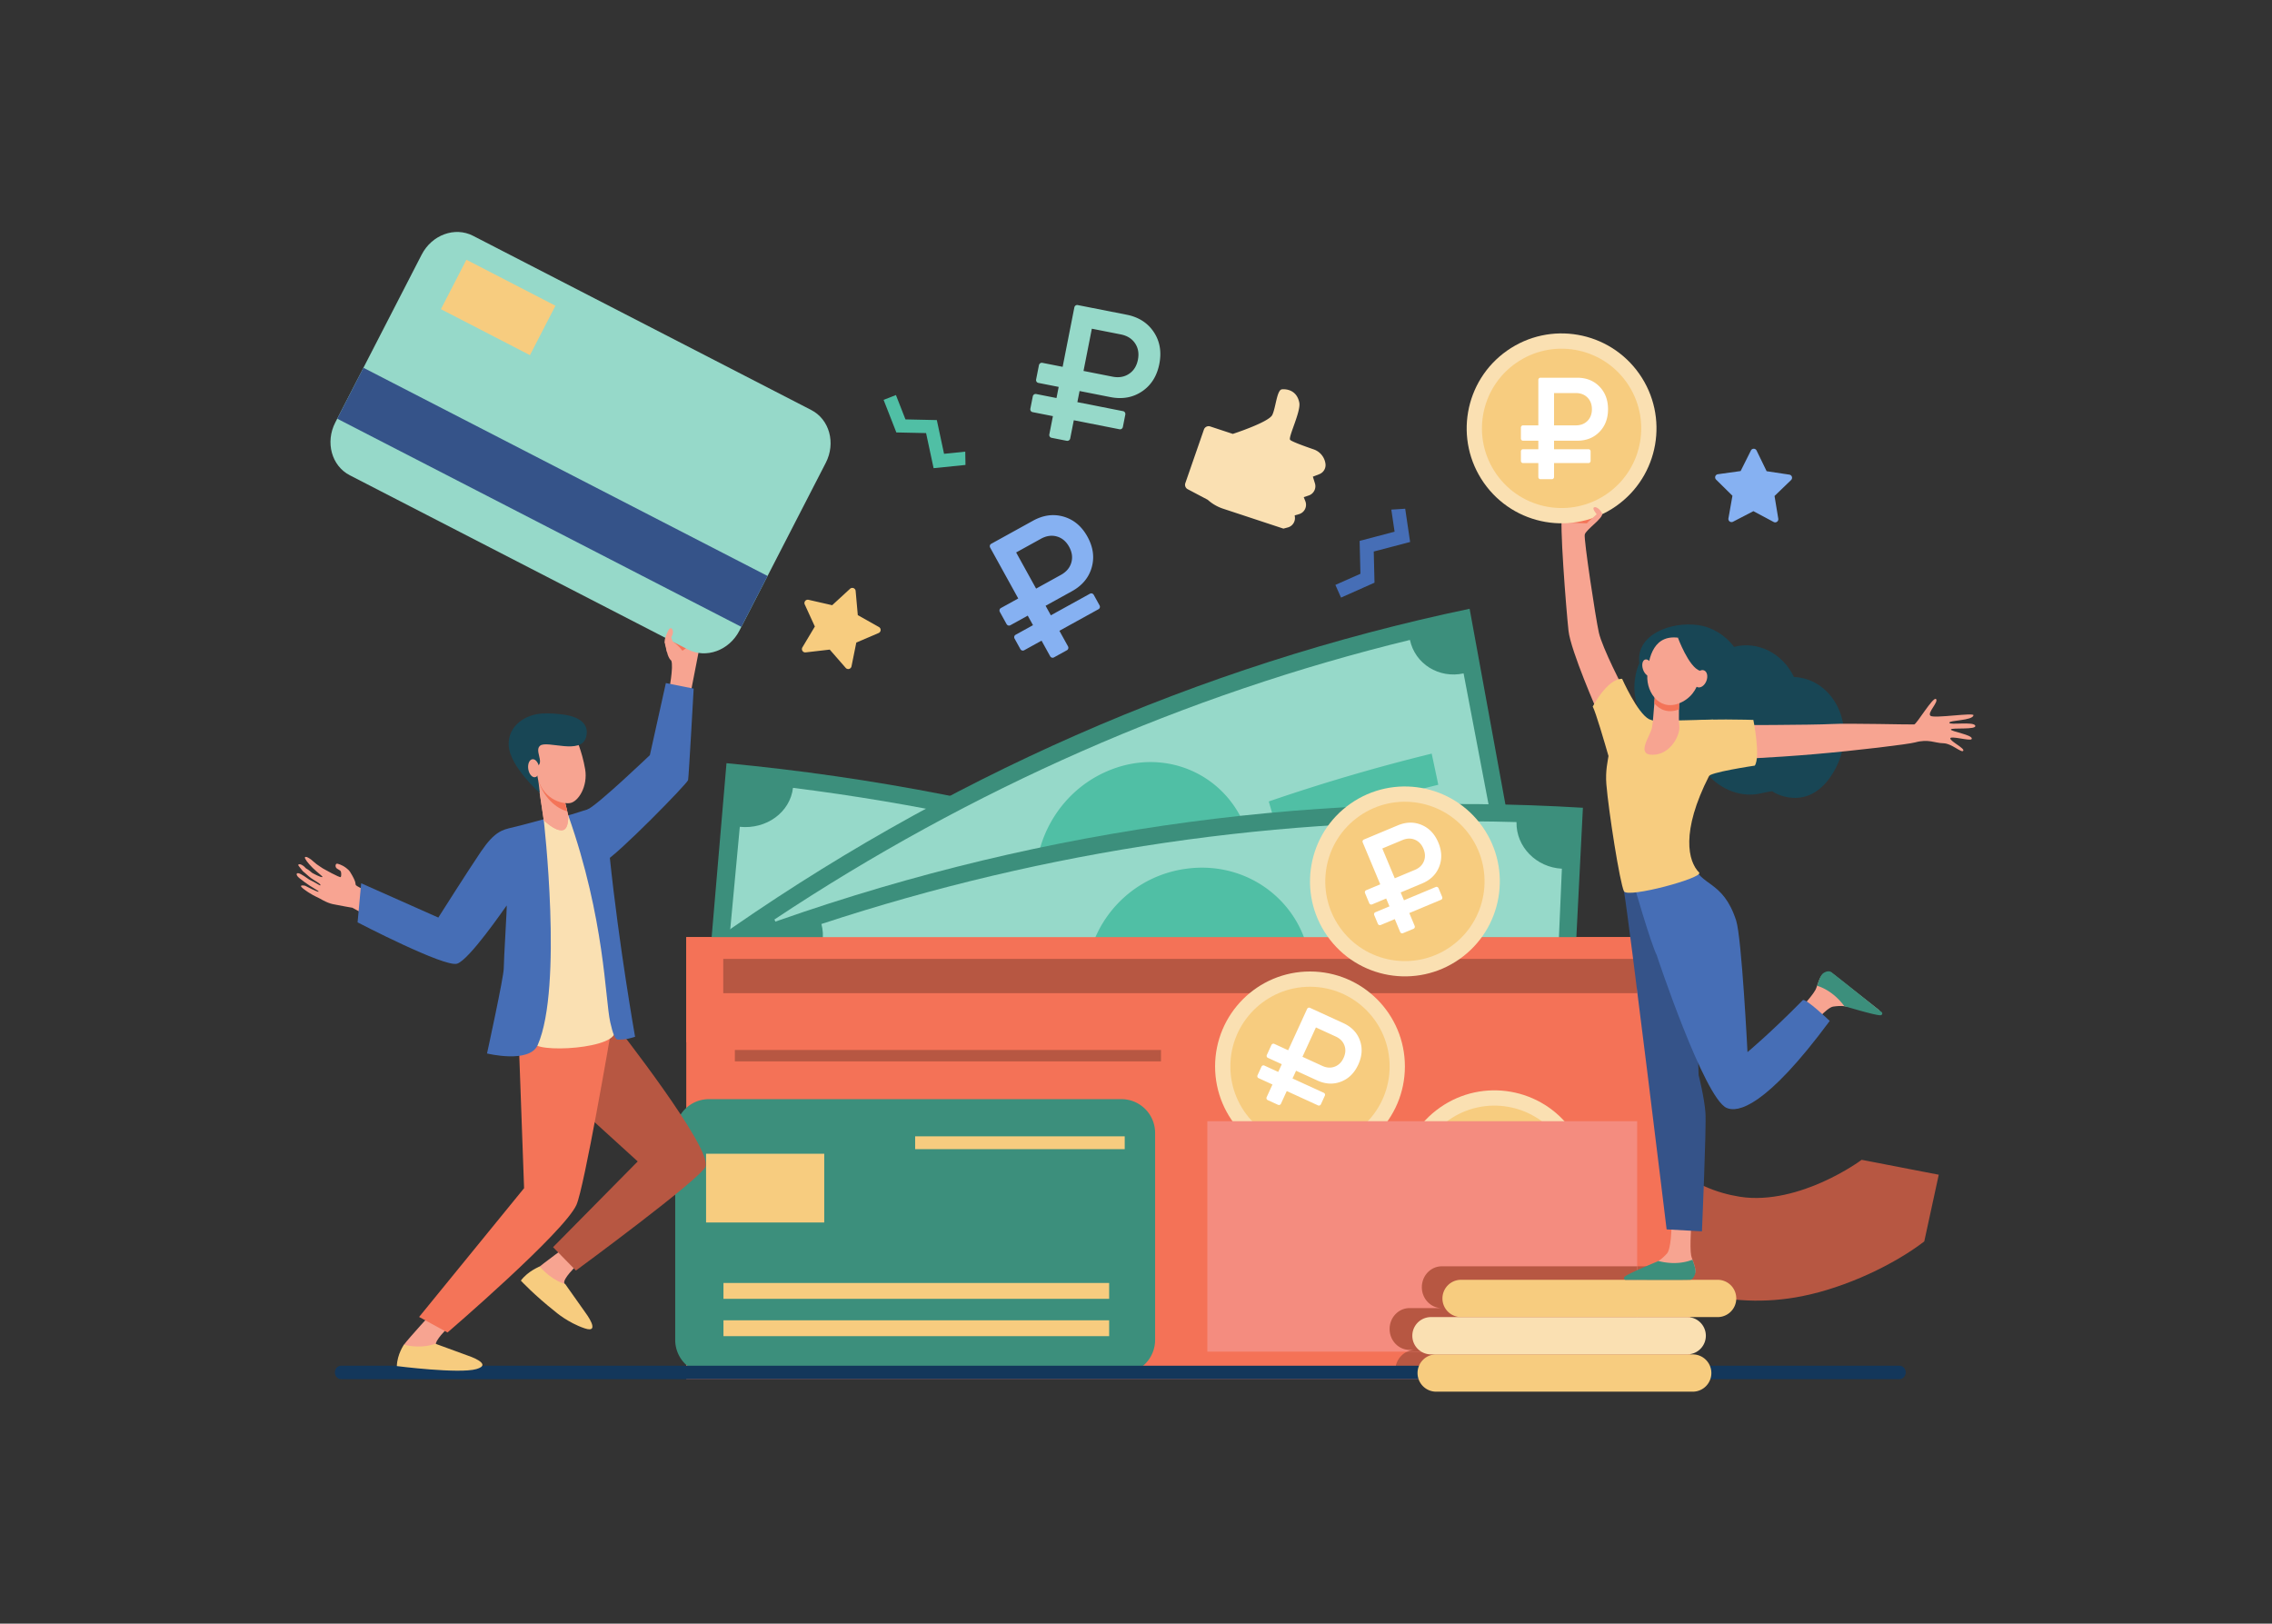 <svg width="403" height="288" fill="none" xmlns="http://www.w3.org/2000/svg"><rect width="100%" height="100%" fill="#333333" stroke="none"/><path d="M285.082 220.943c-4.384-3.669-6.633-7.064-7.039-7.708l15.421-9.746s-.021-.036-.068-.102c.015.019 1.298 1.909 3.865 3.948 3.279 2.603 7.091 4.264 11.327 4.94 5.393.858 10.958-.941 14.678-2.601 4.143-1.852 6.924-3.925 6.949-3.946l13.674 2.644-2.57 11.834c-5.342 4.103-13.836 8.156-21.707 9.719-13.06 2.593-25.528-1.448-34.53-8.982z" fill="#B75742"/><path d="M307.394 92.546l3.619-1.876 3.598 1.92a.56.56 0 00.815-.587l-.665-4.025 2.934-2.828a.56.56 0 00-.304-.959l-4.031-.609-1.783-3.668a.56.56 0 00-1.005-.006l-1.824 3.647-4.037.562a.56.56 0 00-.316.955l2.901 2.863-.712 4.016a.56.56 0 00.81.595" fill="#86B1F2"/><path d="M299.805 166.225H121.727v18.649h178.078v-18.649" fill="#F47257"/><path d="M252.438 232.233c-40.157-21.243-83.774-34.318-128.554-38.537l4.978-58.321c51.776 4.879 102.206 19.997 148.636 44.559l-25.06 52.299z" fill="#3C8F7C"/><path d="M127.832 183.032l3.392-36.373c4.706.484 8.922-2.554 9.434-6.91 43.165 5.424 85.233 18.036 124.624 37.361-1.751 3.983.303 8.902 4.543 11.101l-15.385 32.777c-3.902-2.025-8.519-.351-10.269 3.63-34.59-16.97-71.533-28.045-109.439-32.809.512-4.351-2.57-8.332-6.9-8.777" fill="#96D9C9"/><path d="M220.497 185.033c-3.62 10.43-14.783 15.742-25.136 12.558-10.347-3.21-16.995-14.023-14.669-24.85 2.32-10.81 13.806-17.287 25.448-13.684 11.647 3.589 17.972 15.566 14.357 25.976z" fill="#50BFA5"/><path d="M195.275 193.919l.866-3.492a18.87 18.87 0 01-4.22-1.977c-.986-.629-1.344-1.908-.811-2.926l.064-.123c.588-1.12 2.031-1.48 3.122-.761 1.11.73 2.415 1.385 3.869 1.791 2.114.592 3.768.21 4.151-1.256.361-1.391-.602-2.626-3.161-4.324-3.699-2.445-6.061-4.995-5.245-8.582.737-3.249 3.734-5.193 8.101-4.811l.856-3.497c1.284.356 2.566.719 3.847 1.089l-.824 3.228c1.399.468 2.513.99 3.418 1.524 1.105.652 1.495 2.015.891 3.043-.626 1.061-2.063 1.365-3.177.672a12.706 12.706 0 00-3.261-1.438c-2.506-.712-3.57.103-3.82 1.131-.298 1.217.862 2.349 3.791 4.454 4.124 2.854 5.357 5.438 4.452 8.717-.903 3.25-3.981 5.289-8.38 4.805l-.965 3.74a386.815 386.815 0 00-3.564-1.007" fill="#3C8F7C"/><path d="M174.561 172.336a367.69 367.69 0 00-30.975-5.767l.721-5.607a372.57 372.57 0 0131.41 5.847l-1.156 5.527zm79.809 28.352a375.27 375.27 0 00-29.049-12.719l1.866-5.308a379.428 379.428 0 0129.455 12.898l-2.272 5.129z" fill="#50BFA5"/><path d="M271.202 165.509c-41.431 8.66-80.885 26.015-116.282 51.152l-28.691-49.533c40.926-29.064 86.543-49.131 134.447-59.144l10.526 57.525z" fill="#3C8F7C"/><path d="M151.916 205.671l-17.681-31.075c3.742-2.61 5.168-7.707 3.129-11.496 34.873-23.151 72.925-39.89 112.726-49.588.918 4.281 5.165 6.883 9.515 5.935l6.834 35.847c-4.005.874-6.484 5.142-5.567 9.42-34.95 8.517-68.366 23.216-98.99 43.546-2.038-3.786-6.521-4.991-9.966-2.589z" fill="#96D9C9"/><path d="M221.428 148.306c3.116 10.594-2.174 21.919-11.584 25.974-9.418 4.032-20.327-.334-24.619-10.422-4.287-10.07.597-22.528 11.19-27.071 10.59-4.556 21.906.942 25.013 11.519zm-40.953 19.13a342.153 342.153 0 00-26.066 15.123l-2.579-4.918a346.592 346.592 0 0126.431-15.333c.737 1.709 1.475 3.419 2.214 5.128m74.645-28.234a327.408 327.408 0 00-28.502 8.368l-1.568-5.407a332.16 332.16 0 0128.9-8.486c.392 1.842.78 3.683 1.17 5.525" fill="#50BFA5"/><path d="M277.812 201.745c-43.087-2.613-86.238 3.714-127.181 18.648l-16.91-55.55c47.338-17.267 97.231-24.583 147.05-21.563-.985 19.489-1.972 38.977-2.959 58.465z" fill="#3C8F7C"/><path d="M150.212 208.963l-10.293-34.766c4.318-1.534 6.917-6.09 5.778-10.298 39.961-13.151 81.58-19.254 123.294-18.079-.088 4.388 3.517 8.034 8.05 8.269l-1.572 36.506c-4.173-.217-7.623 3.256-7.71 7.64-36.632-1.033-73.18 4.327-108.27 15.876-1.139-4.204-5.304-6.56-9.277-5.148" fill="#96D9C9"/><path d="M232.476 171.888c.624 11.08-7.258 20.637-17.53 22.066-10.275 1.402-20.074-5.719-21.979-16.621-1.905-10.883 5.836-21.643 17.396-23.23 11.558-1.598 21.496 6.725 22.113 17.785m-45.052 7.648a342.737 342.737 0 00-29.36 7.719l-1.412-5.444a347.695 347.695 0 0129.771-7.826l1.001 5.551zm80.573-7.518a336.85 336.85 0 00-30.204.535l-.294-5.649a342.127 342.127 0 0130.625-.544c-.041 1.887-.086 3.771-.127 5.658" fill="#50BFA5"/><path d="M121.727 166.225v78.412h178.078v-78.412H121.727z" fill="#F47257"/><path d="M299.805 224.618h-44.066c-1.953 0-3.537 1.659-3.537 3.705 0 2.048 1.584 3.707 3.537 3.707h-5.713c-1.953 0-3.539 1.659-3.539 3.707 0 2.046 1.586 3.706 3.539 3.706h.99c-1.954 0-3.537 1.659-3.537 3.705 0 .53.106 1.033.298 1.489h52.028v-20.019m-9.408-48.443H128.289v-6.089h162.108v6.089z" fill="#B75742"/><path d="M198.905 243.664H125.75a5.985 5.985 0 01-5.983-5.986v-36.726a5.985 5.985 0 015.983-5.986h73.155a5.984 5.984 0 015.983 5.986v36.726a5.984 5.984 0 01-5.983 5.986" fill="#3C8F7C"/><path d="M146.201 216.844H125.24V204.65h20.961v12.194zm53.298-13.006h-37.172v-2.277h37.172v2.277zm-2.762 26.547h-68.41v-2.812h68.41v2.812zm0 6.622h-68.41v-2.813h68.41v2.813z" fill="#F7CC7F"/><path d="M205.933 188.266h-75.585v-2.021h75.585v2.021z" fill="#B75742"/><path d="M262.977 146.671c5.342 7.613 3.503 18.118-4.109 23.46-7.61 5.344-18.107 3.504-23.447-4.109-5.342-7.614-3.502-18.119 4.107-23.461 7.61-5.344 18.109-3.504 23.449 4.11z" fill="#FAE0B2"/><path d="M260.761 148.227c4.482 6.39 2.937 15.202-3.448 19.687-6.385 4.484-15.195 2.939-19.677-3.449-4.481-6.39-2.939-15.204 3.448-19.687 6.384-4.484 15.194-2.939 19.677 3.449z" fill="#F7CC7F"/><path d="M278.858 200.573c5.341 7.613 3.501 18.117-4.109 23.461-7.611 5.342-18.109 3.502-23.448-4.112-5.342-7.613-3.502-18.116 4.108-23.46 7.609-5.343 18.107-3.502 23.449 4.111" fill="#FAE0B2"/><path d="M276.641 202.13c4.482 6.388 2.938 15.202-3.446 19.686-6.387 4.484-15.196 2.939-19.677-3.45-4.483-6.388-2.939-15.202 3.447-19.686 6.383-4.483 15.195-2.94 19.676 3.45z" fill="#F7CC7F"/><path d="M266.71 220.189l-.617-2.278a11.41 11.41 0 01-3.008.265 1.434 1.434 0 01-1.36-1.416l-.002-.09a1.436 1.436 0 011.522-1.453 8.372 8.372 0 002.721-.255c1.365-.369 2.156-1.149 1.897-2.108-.245-.912-1.168-1.279-3.104-1.399-2.797-.17-4.87-.895-5.497-3.221-.573-2.11.467-4.166 2.895-5.363l-.616-2.278 2.349-.635.57 2.11a10.544 10.544 0 012.272-.275 1.432 1.432 0 011.432 1.417 1.434 1.434 0 01-1.464 1.454 7.623 7.623 0 00-2.186.271c-1.557.422-1.879 1.228-1.698 1.899.214.792 1.189 1.069 3.433 1.285 3.125.235 4.63 1.243 5.213 3.4.577 2.134-.439 4.364-3.066 5.59l.661 2.445-2.347.635" fill="#fff"/><path d="M249.196 189.163c0 9.302-7.536 16.842-16.834 16.842-9.297 0-16.834-7.54-16.834-16.842 0-9.301 7.537-16.841 16.834-16.841 9.298 0 16.834 7.54 16.834 16.841z" fill="#FAE0B2"/><path d="M246.489 189.162c0 7.805-6.325 14.134-14.126 14.134-7.8 0-14.125-6.329-14.125-14.134 0-7.805 6.325-14.132 14.125-14.132 7.801 0 14.126 6.327 14.126 14.132z" fill="#F7CC7F"/><path d="M290.397 239.754h-76.241v-40.878h76.241v40.878z" fill="#F48C7F"/><path d="M252.202 228.324c0 2.047 1.583 3.706 3.536 3.706h-5.713c-1.953 0-3.539 1.659-3.539 3.707 0 2.046 1.586 3.706 3.539 3.706h.99a3.4 3.4 0 00-1.422.311h40.804v-15.135h-34.659c-1.953 0-3.536 1.658-3.536 3.705" fill="#B75742"/><path d="M59.4 243.442c0 .66.497 1.195 1.11 1.195h276.41c.614 0 1.11-.535 1.11-1.195 0-.661-.496-1.195-1.11-1.195H60.509c-.612 0-1.108.534-1.108 1.195z" fill="#13375B"/><path d="M300.25 246.855h-45.505a3.306 3.306 0 01-3.306-3.308 3.307 3.307 0 013.306-3.307h45.505a3.306 3.306 0 013.306 3.307 3.306 3.306 0 01-3.306 3.308z" fill="#F7CC7F"/><path d="M299.327 240.239h-45.505a3.307 3.307 0 010-6.615h45.505a3.308 3.308 0 010 6.615z" fill="#FAE0B2"/><path d="M304.667 233.624h-45.506a3.305 3.305 0 01-3.305-3.308 3.306 3.306 0 013.305-3.307h45.506a3.307 3.307 0 010 6.615z" fill="#F7CC7F"/><path d="M246.787 90.394l.58 3.918-6.201 1.629.141 5.834-4.441 1.977 1.001 2.249 5.938-2.645-.132-5.528 6.45-1.694-.872-5.897-2.464.157" fill="#466EB6"/><path d="M171.212 80.114l-3.76.382-1.281-5.983-5.564-.12-1.691-4.32-2.187.856 2.262 5.778 5.273.114 1.334 6.225 5.655-.574-.041-2.358" fill="#50BFA5"/><path d="M214.651 75.64l4.022 1.326s6.377-2.066 7.003-3.367c.628-1.3.805-4.454 1.713-4.54.908-.087 2.66.209 3.078 2.367.303 1.568-1.991 6.097-1.632 6.58.224.301 2.512 1.13 4.195 1.709a3.134 3.134 0 012.075 2.53v.002a1.726 1.726 0 01-1.078 1.856l-1.157.447.371 1.194a1.728 1.728 0 01-1.091 2.141l-.896.3.287.728a1.726 1.726 0 01-1.114 2.282l-.782.228.031.209a1.72 1.72 0 01-1.254 1.927l-.776.205-10.711-3.537a7.637 7.637 0 01-2.714-1.577l-3.556-1.878a.884.884 0 01-.415-1.074l3.297-9.5a.883.883 0 011.104-.559" fill="#FAE0B2"/><path d="M151.036 118.199l.852-4.222 3.958-1.692a.593.593 0 00.059-1.061l-3.751-2.114-.384-4.29a.592.592 0 00-.99-.383l-3.17 2.915-4.197-.959a.592.592 0 00-.67.824l1.792 3.915-2.209 3.698a.592.592 0 00.576.891l4.277-.494 2.831 3.245a.592.592 0 001.026-.273" fill="#F7CC7F"/><path d="M99.37 221.908s-5.276 3.806-6.107 4.942c-1.197 1.636 8.94 4.695 7.834 2.78-.255-.441-.985-1.923-1.016-2.068-.17-.781 1.98-2.88 1.98-2.88l-2.69-2.774" fill="#F7A491"/><path d="M103.838 232.831l-3.583-5.066s-2.237-.521-4.533-3.106c0 0-2.064.789-3.334 2.497 0 0 2.4 2.586 6.095 5.498 0 0 2.19 1.941 5.219 2.965 3.028 1.024.136-2.788.136-2.788z" fill="#F7CC7F"/><path d="M55.271 152.536s.649.575.879.749c.269.204 1.12.757 1.12.757s3.08 1.753 3.184 1.523c.105-.231.1-.896-.052-1.07-.152-.176-.596-.356-.748-.532-.152-.174-.205-.527-.009-.723.196-.195 1.249.381 1.249.381s.852.473 1.209 1.045c1.235 1.983.86 2.098 1.026 2.349.195.296 4.515 2.258 4.515 2.258s12.915 5.372 13.611 5.665h.01c.093.599-.227 1.149-.391 1.679-.309 1.846-.858 1.968-1.277 3.748-1.98-1.002-15.694-8.561-17.087-9.349 0 0-2.089-.355-3.394-.623-1.305-.267-2.442-1.093-2.8-1.224-.053-.019-1.22-.523-2.504-1.518-1.107-.858.322-.536.322-.536s2.325 1.234 2.385 1.039c.047-.152-1.26-.752-2.494-1.688-.318-.242-.63-.481-.915-.703-.748-.582-.618-1.192.26-.704.309.173.817.471 1.15.733.36.285.78.433 1.117.626.671.385 1.156.674 1.156.638 0-.046.184-.062-.145-.327-.396-.319-1.382-.819-1.928-1.333-.31-.291-.994-.861-.994-.861s-.877-1.05-.834-1.119c.232-.377 1.03.179 1.4.626.38.17 1.082.791 1.082.791s1.695.946 1.825.714c.056-.098-.917-.8-1.767-1.633-.79-.774-1.464-1.68-1.34-1.853.214-.294 1.18.475 1.18.475z" fill="#F8A492"/><path d="M91.3 182.788l.835 4.13 20.983 19.095-15.02 15.208 4.056 4.146s22.183-16.296 22.983-18.432c1.231-3.289-15.902-25.069-15.902-25.069l-17.935.922z" fill="#B75742"/><path d="M76.75 232.733s-4.234 4.615-5.065 5.751c-1.197 1.636 7.742 4.051 6.636 2.136-.254-.441-.984-1.924-1.016-2.07-.17-.779 1.98-2.88 1.98-2.88l-2.536-2.937" fill="#F7A491"/><path d="M83.034 240.473l-5.827-2.131s-2.202 1.002-5.56.181c0 0-1.184 1.665-1.258 3.792 0 0 11.043 1.409 14.116.53 3.073-.88-1.471-2.372-1.471-2.372" fill="#F7CC7F"/><path d="M92.018 184.702l.942 26.056-18.618 22.84 5.037 2.759s20.595-17.686 22.857-22.612c1.403-3.056 6.122-30.676 6.122-30.676l-16.34 1.633z" fill="#F47458"/><path d="M108.943 182.563c-1.706-3.853-1.509-31.48-8.151-37.951-2.337.396-4.003.616-4.393.72-.347 2.845-.728 13.288-.962 22.86-.156 6.375.005 13.062-.78 16.587-.487 2.185 15.845 1.305 14.286-2.216z" fill="#FAE0B2"/><path d="M90.965 146.758c-1.865.424-3.238.722-5.681 4.335-2.34 3.458-7.535 11.663-7.535 11.663l-13.683-6.081-.64 6.933s15.48 8.051 17.664 7.326c2.184-.726 8.324-9.706 8.778-10.312.107-.143-.515 9.592-.515 11.147 0 1.554-2.968 15.094-2.968 15.094s7.53 1.855 9-1.513c4.505-10.327 1.047-40.028 1.047-40.028s-4.126 1.129-5.467 1.436" fill="#466EB6"/><path d="M119.07 117.19c-.575-.481-.826-1.636-.921-2.379l-.256-.983c.234-.097 4.797-.746 6.173-.782.134.436.201.805.158 1.039-.205 1.125-1.641 8.432-1.641 8.432l-3.93.077s.855-4.331.417-5.404" fill="#F7A491"/><path d="M102.332 146.229s2.696 7.677 4.915 6.571c2.219-1.106 14.684-13.821 14.808-14.435.123-.615.986-16.221.986-16.221l-4.931-.983-2.835 12.78s-9.122 8.724-10.971 9.585c-1.849.86-1.972 2.703-1.972 2.703" fill="#466EB6"/><path d="M109.611 184.411c1.492 0 2.043-.208 3.037-.506 0 0-2.842-16.028-4.495-31.923-.652-6.279-1.258-8.853-3.847-8.398-.749.131-2.777.904-3.514 1.028 6.507 18.418 6.529 32.593 7.45 36.704.462 2.064.865 3.108 1.369 3.095" fill="#466EB6"/><path d="M100.106 141.83l.682 2.782s.155 2.424-.969 2.641c-1.355.262-3.37-1.767-3.37-1.767l-1.166-7.848 4.823 4.192z" fill="#F7A491"/><path d="M100.106 141.83l.682 2.782s.155 2.424-.969 2.641c-1.355.262-3.37-1.767-3.37-1.767l-1.166-7.848 4.823 4.192z" fill="#F7A491"/><path d="M95.295 137.674l4.811 4.156.509 2.078c-1.839-.442-4.46-2.467-5.32-6.234z" fill="#F47458"/><path d="M100.122 130.455c1.164-.004 2.211.804 2.62 1.966.339.962.774 2.39 1.05 4.028.509 3.018-1.209 5.781-2.703 6.002-1.495.22-5.055-.771-5.842-5.046-.338-1.832-.781-4.235.725-5.498 1.172-.982 2.813-1.449 4.15-1.452" fill="#F7A491"/><path d="M95.733 140.662s-5.269-4.697-5.499-8.366c-.23-3.671 3.158-5.636 6.054-5.739 1.309-.046 2.194.013 3.546.183 2.902.366 4.783 1.653 4.12 4.032-.888 3.194-6.912.5-8.143 1.491-1.017.819.631 2.786-.356 3.536-.928.706-.456.467-.148 1.809.307 1.342.425 3.054.425 3.054" fill="#184655"/><path d="M93.7 136.407c.132.88.669 1.529 1.201 1.45.532-.078.858-.855.727-1.734-.13-.88-.667-1.529-1.2-1.45-.532.078-.858.856-.727 1.734z" fill="#F7A491"/><path d="M119.337 113.816s.853.484 1.702 1.609c0 0 2.222-1.425 2.144-1.877-.103-.599-2.375.513-2.375.513l-1.471-.245" fill="#F47458"/><path d="M62.047 84.303l59.992 30.905c3.228 1.663 7.309.166 9.116-3.344l15.319-29.77c1.807-3.508.654-7.702-2.574-9.365L83.908 41.825c-3.228-1.664-7.31-.166-9.115 3.343l-15.32 29.768c-1.807 3.511-.654 7.705 2.574 9.367z" fill="#96D9C9"/><path d="M131.499 111.194L59.817 74.268l4.647-9.032 71.683 36.928-4.648 9.03z" fill="#355389"/><path d="M94.003 62.995l-15.797-8.154 4.522-8.767 15.797 8.156-4.522 8.766z" fill="#F7CC7F"/><path d="M119.32 113.769c-.104-.283-.309-.677-.208-.831.639-.978-.05-2.041-.516-1.21-.27.484-.743 1.547-.703 2.1.029.4.435 1.926.435 1.926s1.584-.386.992-1.985m180.723 102.837s-.37 4.602-.069 6.097c.159.801 1.053 2.45.643 3.203-.408.753-.879.942-.879.942l-10.621.168c-.578.009-.198-.357.27-.694.762-.553 1.379-.919 3.819-2.079.16-.077.739-.438.947-.563.53-.319 1.062-.82 1.52-1.321.763-.837.829-4.889.829-4.889l3.541-.864" fill="#F7A491"/><path d="M291.741 155.447s-4.567-2.252-3.688 2.645c.878 4.899 7.567 59.976 7.567 59.976l6.265.347s.801-18.363.624-20.999c-.174-2.637-1.212-6.717-1.212-6.717l-.531-16.29-5.911-20.114-3.114 1.152z" fill="#355389"/><path d="M294.153 223.678c2.809.71 4.886.228 6.049-.233.299.835.696 1.883.485 2.487-.256.74-.594 1.07-.917 1.077-2.566.066-9.431-.004-11.388.02a.313.313 0 01-.247-.517c.485-.57 5.809-2.707 6.018-2.834" fill="#3C8F7C"/><path d="M288.053 122.346s-3.859-7.431-4.459-10.159c-.599-2.729-2.673-16.467-2.498-17.35.175-.887 3.455-3.016 3.05-3.767-.405-.751-3.529-.753-4.245-.69-.716.066-2.152.483-2.767.99-.615.508.692 16.972 1.081 20.517.391 3.544 5.189 14.46 5.189 14.46l4.649-4.001m30.076 57.916s3.185-3.341 3.895-4.69c.377-.723.722-2.566 1.515-2.893.792-.327 1.275-.179 1.275-.179l8.355 6.565c.456.359-.072.402-.647.37-.942-.053-1.65-.157-4.276-.793-.172-.042-.849-.125-1.089-.16-.612-.086-1.34-.033-2.012.068-1.119.168-3.723 3.273-3.723 3.273l-3.293-1.561z" fill="#F7A491"/><path d="M327.157 178.482c-1.736-2.321-3.651-3.256-4.846-3.63.295-.838.615-1.933 1.16-2.27.666-.412 1.125-.327 1.383-.128 2.034 1.565 7.359 5.849 8.894 7.063a.315.315 0 01-.131.559c-.738.137-6.219-1.56-6.46-1.594" fill="#3C8F7C"/><path d="M318.204 120.083c-1.981-4.159-6.372-6.449-10.626-5.341-1.526-2.066-3.885-3.511-6.342-3.859-4.844-.687-11.095 1.664-10.456 6.723-1.53 3.539-1.157 8.416 1.9 10.806-.56 4.652 4.1 8.778 9.619 8.221 2.22 3.066 6.079 4.864 9.689 4.164.866-.168 2.181-.484 2.408-.445-.283-.031 6.291 4.277 10.826-3.395 4.628-7.829.071-16.581-7.018-16.874" fill="#184655"/><path d="M289.901 157.223s10.239-4.555 10.4-4.037c1.284 4.137 5.278 2.802 7.65 10.089.991 3.051 2.013 23.348 2.013 23.348s4.036-3.352 9.806-9.21c.442-.45 4.781 3.677 4.781 3.677-11.453 15.482-16.393 16.29-18.305 15.423-3.988-1.809-12.406-27.12-12.392-27.117-1.012-1.97-3.953-12.173-3.953-12.173" fill="#466EB6"/><path d="M306.879 128.629s14.799-.019 17.97-.202c2.865-.165 14.243.125 14.686.073.446-.052 3.384-5.034 3.875-4.499.486.535-1.637 2.471-.979 2.973.656.502 7.714-.623 7.622-.101-.177.977-4.294.853-4.29 1.325.005.471 4.311-.265 4.602.518.292.783-4.141.319-4.32.669-.176.349 4.115.989 3.674 1.717-.238.396-3.801-.66-3.782-.121.018.539 2.616 1.766 2.298 2.195-.321.43-2.042-1.318-3.55-1.34-1.505-.021-2.588-.808-4.993-.148-1.189.327-10.263 1.436-17.933 2.092-7.86.672-14.306.886-14.306.886l-.574-6.037" fill="#F7A491"/><path d="M284.93 139.098c-.195-2.377.273-4.209.379-4.997-.718-2.47-2.247-7.739-2.797-8.774 0 0 2.577-4.954 5.215-4.92 0 0 2.694 6.075 4.777 7.162.029-.008.736.315 1.047.313 2.01-.015 9.039-.228 10.35-.251l-.738 9.974c-5.092 9.988-3.714 15.228-1.777 17.166.913.912-12.706 4.613-13.333 3.321-.74-1.522-2.726-14.188-3.123-18.994" fill="#F7CC7F"/><path d="M300.331 128.007c1.295-.619 10.676-.309 10.676-.309s1.311 6.536.251 8.106c0 0-8.386 1.249-8.149 1.937l-2.778-9.734" fill="#F7CC7F"/><path d="M297.872 123.808s-.166 3.564.002 5.048c.166 1.485-1.521 4.966-4.666 5.026-3.145.061-.463-3.339-.187-4.8.276-1.461.605-7.18.605-7.18l4.246 1.906z" fill="#F7A491"/><path d="M293.626 121.902s-.076 1.328-.186 2.867c.99 1.184 2.516 1.788 4.368 1.068.02-1.104.063-2.029.063-2.029l-4.245-1.906" fill="#F47458"/><path d="M298.132 113.188s1.781.532 2.779 2.314c.999 1.783 1.42 6.856-2.419 8.945-3.841 2.09-6.473-1.422-6.297-4.658.174-3.236 1.165-7.503 5.937-6.601z" fill="#F7A491"/><path d="M291.423 118.718c.259.802.848 1.329 1.316 1.178.466-.152.635-.925.374-1.726-.259-.802-.85-1.329-1.316-1.178-.468.152-.635.925-.374 1.726" fill="#F7A491"/><path d="M297.596 113.044s1.949 5.334 3.945 5.936c1.991.602 1.783 3.204 1.783 3.204s.37-6.017-1.435-7.527c-1.804-1.51-4.293-1.613-4.293-1.613" fill="#184655"/><path d="M300.661 120c-.324.822-.136 1.666.42 1.885.554.22 1.268-.269 1.591-1.091.325-.822.138-1.666-.418-1.885-.554-.22-1.268.269-1.593 1.091z" fill="#F7A491"/><path d="M276.576 92.638s4.336.19 4.846.19c.508 0 1.991-1.532 1.991-1.532l-6.837 1.342z" fill="#F47458"/><path d="M290.769 66.31c5.34 7.613 3.5 18.116-4.108 23.46-7.61 5.343-18.108 3.502-23.449-4.111-5.342-7.614-3.502-18.118 4.108-23.461 7.609-5.343 18.108-3.502 23.449 4.111z" fill="#FAE0B2"/><path d="M288.552 67.865c4.482 6.39 2.939 15.203-3.448 19.687-6.386 4.484-15.195 2.939-19.677-3.45-4.482-6.389-2.937-15.202 3.448-19.686 6.386-4.484 15.197-2.94 19.677 3.45z" fill="#F7CC7F"/><path d="M281.422 92.826l1.79-1.608s-.844-1.01-.494-1.204c.572-.316 1.549.904 1.462 1.2-.088.297-1.137 1.253-1.137 1.253l-1.621.36" fill="#F7A491"/><g clip-path="url(#clip0)"><path d="M244.908 164.075l2.496-1.043.947 2.265c.046.11.117.186.213.229a.363.363 0 00.301-.001l1.86-.778a.366.366 0 00.206-.211.397.397 0 00-.007-.315l-.947-2.265 5.625-2.352a.362.362 0 00.212-.213.412.412 0 00-.013-.313l-.631-1.51a.41.41 0 00-.214-.229.363.363 0 00-.301.001l-5.625 2.352-.582-1.392 3.787-1.584c1.485-.621 2.497-1.607 3.035-2.959.539-1.352.491-2.787-.144-4.305-.634-1.517-1.622-2.559-2.962-3.126-1.341-.566-2.754-.539-4.239.082l-6.004 2.51a.37.37 0 00-.212.214.412.412 0 00.013.313l3.102 7.419-2.495 1.043a.359.359 0 00-.209.219.413.413 0 00.011.307l.734 1.758a.41.41 0 00.214.229.363.363 0 00.301-.001l2.495-1.043.582 1.391-2.495 1.044a.362.362 0 00-.212.213.407.407 0 00.013.313l.631 1.51c.046.11.117.187.214.229a.361.361 0 00.3-.001zm.28-13.571l3.565-1.49c.787-.329 1.524-.351 2.21-.066.687.286 1.195.822 1.523 1.608.329.787.354 1.525.075 2.214-.279.69-.812 1.199-1.599 1.528l-3.564 1.49-2.21-5.284z" fill="#fff"/></g><g clip-path="url(#clip1)"><path d="M223.247 191.242l2.459 1.127-1.023 2.232a.408.408 0 00-.024.312c.034.1.102.174.205.221l1.833.84a.395.395 0 00.521-.211l1.023-2.231 5.543 2.54a.366.366 0 00.3.012.416.416 0 00.222-.222l.681-1.488a.408.408 0 00.024-.312.367.367 0 00-.204-.221l-5.543-2.541.628-1.371 3.732 1.711c1.464.67 2.874.746 4.234.225 1.358-.521 2.38-1.529 3.066-3.024.685-1.495.782-2.928.29-4.298-.493-1.368-1.47-2.389-2.934-3.06l-5.915-2.712a.369.369 0 00-.301-.011.41.41 0 00-.221.222l-3.351 7.31-2.459-1.127a.357.357 0 00-.303-.006.422.422 0 00-.218.216l-.794 1.732a.408.408 0 00-.024.312.363.363 0 00.205.221l2.458 1.127-.628 1.371-2.459-1.127a.366.366 0 00-.3-.011.412.412 0 00-.222.222l-.682 1.487a.415.415 0 00-.023.313c.034.1.102.173.204.22zm10.167-8.994l3.512 1.61c.775.355 1.291.882 1.546 1.581.256.698.206 1.435-.149 2.209-.355.775-.881 1.294-1.577 1.556s-1.431.216-2.207-.14l-3.512-1.61 2.387-5.206z" fill="#fff"/></g><path d="M270.159 82.136h2.705v2.455c0 .12.036.217.109.294a.364.364 0 00.277.115h2.017a.395.395 0 00.386-.409v-2.455h6.097a.365.365 0 00.278-.115.409.409 0 00.109-.294v-1.636a.408.408 0 00-.109-.294.364.364 0 00-.278-.115h-6.097v-1.509h4.105c1.61 0 2.924-.52 3.942-1.56 1.018-1.039 1.527-2.381 1.527-4.026s-.509-2.987-1.527-4.027c-1.018-1.04-2.332-1.56-3.942-1.56h-6.508a.363.363 0 00-.277.115.41.41 0 00-.109.294v8.041h-2.705a.355.355 0 00-.277.122.415.415 0 00-.109.287v1.905c0 .12.036.217.109.294a.362.362 0 00.277.115h2.705v1.509h-2.705a.363.363 0 00-.277.115.408.408 0 00-.109.294v1.636c0 .12.036.217.109.294a.363.363 0 00.277.115zm5.494-12.413h3.863c.854 0 1.542.264 2.065.793.523.528.785 1.219.785 2.07 0 .853-.262 1.544-.785 2.072s-1.211.793-2.065.793h-3.863v-5.728z" fill="#fff"/><g clip-path="url(#clip2)"><path d="M183.174 73.106l3.59.708-.633 3.211a.542.542 0 00.068.413.5.5 0 00.339.224l2.677.527a.527.527 0 00.618-.434l.633-3.211 8.093 1.595c.15.03.283.004.399-.077a.544.544 0 00.22-.357l.422-2.14a.543.543 0 00-.069-.413.496.496 0 00-.339-.224l-8.093-1.595.389-1.974 5.449 1.075c2.137.42 4.014.085 5.635-1.01 1.619-1.092 2.641-2.715 3.066-4.867.424-2.151.094-4.04-.989-5.668-1.084-1.626-2.694-2.65-4.831-3.072l-8.638-1.702a.5.5 0 00-.399.077.547.547 0 00-.22.356l-2.073 10.52-3.59-.708a.485.485 0 00-.4.086.554.554 0 00-.219.348l-.491 2.492a.54.54 0 00.069.413c.076.12.189.193.339.223l3.59.708-.389 1.973-3.59-.708a.498.498 0 00-.399.079.543.543 0 00-.22.355l-.422 2.141a.54.54 0 00.069.413c.076.12.189.194.339.223zm10.493-14.8l5.128 1.01c1.133.224 1.978.75 2.536 1.578.558.828.728 1.8.508 2.914-.22 1.115-.745 1.95-1.576 2.504-.831.555-1.812.72-2.945.497l-5.128-1.011 1.477-7.492z" fill="#96D9C9"/></g><g clip-path="url(#clip3)"><path d="M181.674 115.336l3.072-1.697 1.518 2.749c.073.133.175.22.305.26a.475.475 0 00.387-.045l2.29-1.265a.48.48 0 00.237-.299.503.503 0 00-.051-.401l-1.518-2.748 6.927-3.825a.477.477 0 00.244-.303.52.52 0 00-.058-.397l-1.012-1.832a.518.518 0 00-.305-.261.482.482 0 00-.387.045l-6.926 3.825-.933-1.689 4.663-2.575c1.829-1.009 3.001-2.415 3.515-4.218.514-1.802.263-3.625-.755-5.467-1.016-1.84-2.425-3.024-4.224-3.55-1.799-.524-3.614-.283-5.442.727l-7.393 4.082a.477.477 0 00-.244.303.52.52 0 00.058.397l4.971 9.003-3.072 1.696a.469.469 0 00-.241.31.528.528 0 00.055.39l1.177 2.133c.074.133.175.22.305.261.13.04.259.025.387-.046l3.072-1.696.933 1.688-3.073 1.697a.479.479 0 00-.244.303.523.523 0 00.058.397l1.012 1.832a.518.518 0 00.305.261c.13.041.259.026.387-.045zm-1.433-17.342l4.389-2.424c.969-.535 1.914-.67 2.835-.408.921.264 1.645.873 2.172 1.826.527.955.656 1.892.388 2.811-.267.921-.886 1.648-1.855 2.183l-4.389 2.424-3.54-6.412z" fill="#86B1F2"/></g><defs><clipPath id="clip0"><path fill="#fff" transform="rotate(-22.691 494.18 -517.8)" d="M0 0h17v18H0z"/></clipPath><clipPath id="clip1"><path fill="#fff" transform="rotate(24.628 -291.171 611.886)" d="M0 0h17v18H0z"/></clipPath><clipPath id="clip2"><path fill="#fff" transform="rotate(11.152 -178.692 976.765)" d="M0 0h23v24H0z"/></clipPath><clipPath id="clip3"><path fill="#fff" transform="rotate(-28.907 277.775 -282.158)" d="M0 0h22.06v23.019H0z"/></clipPath></defs></svg>